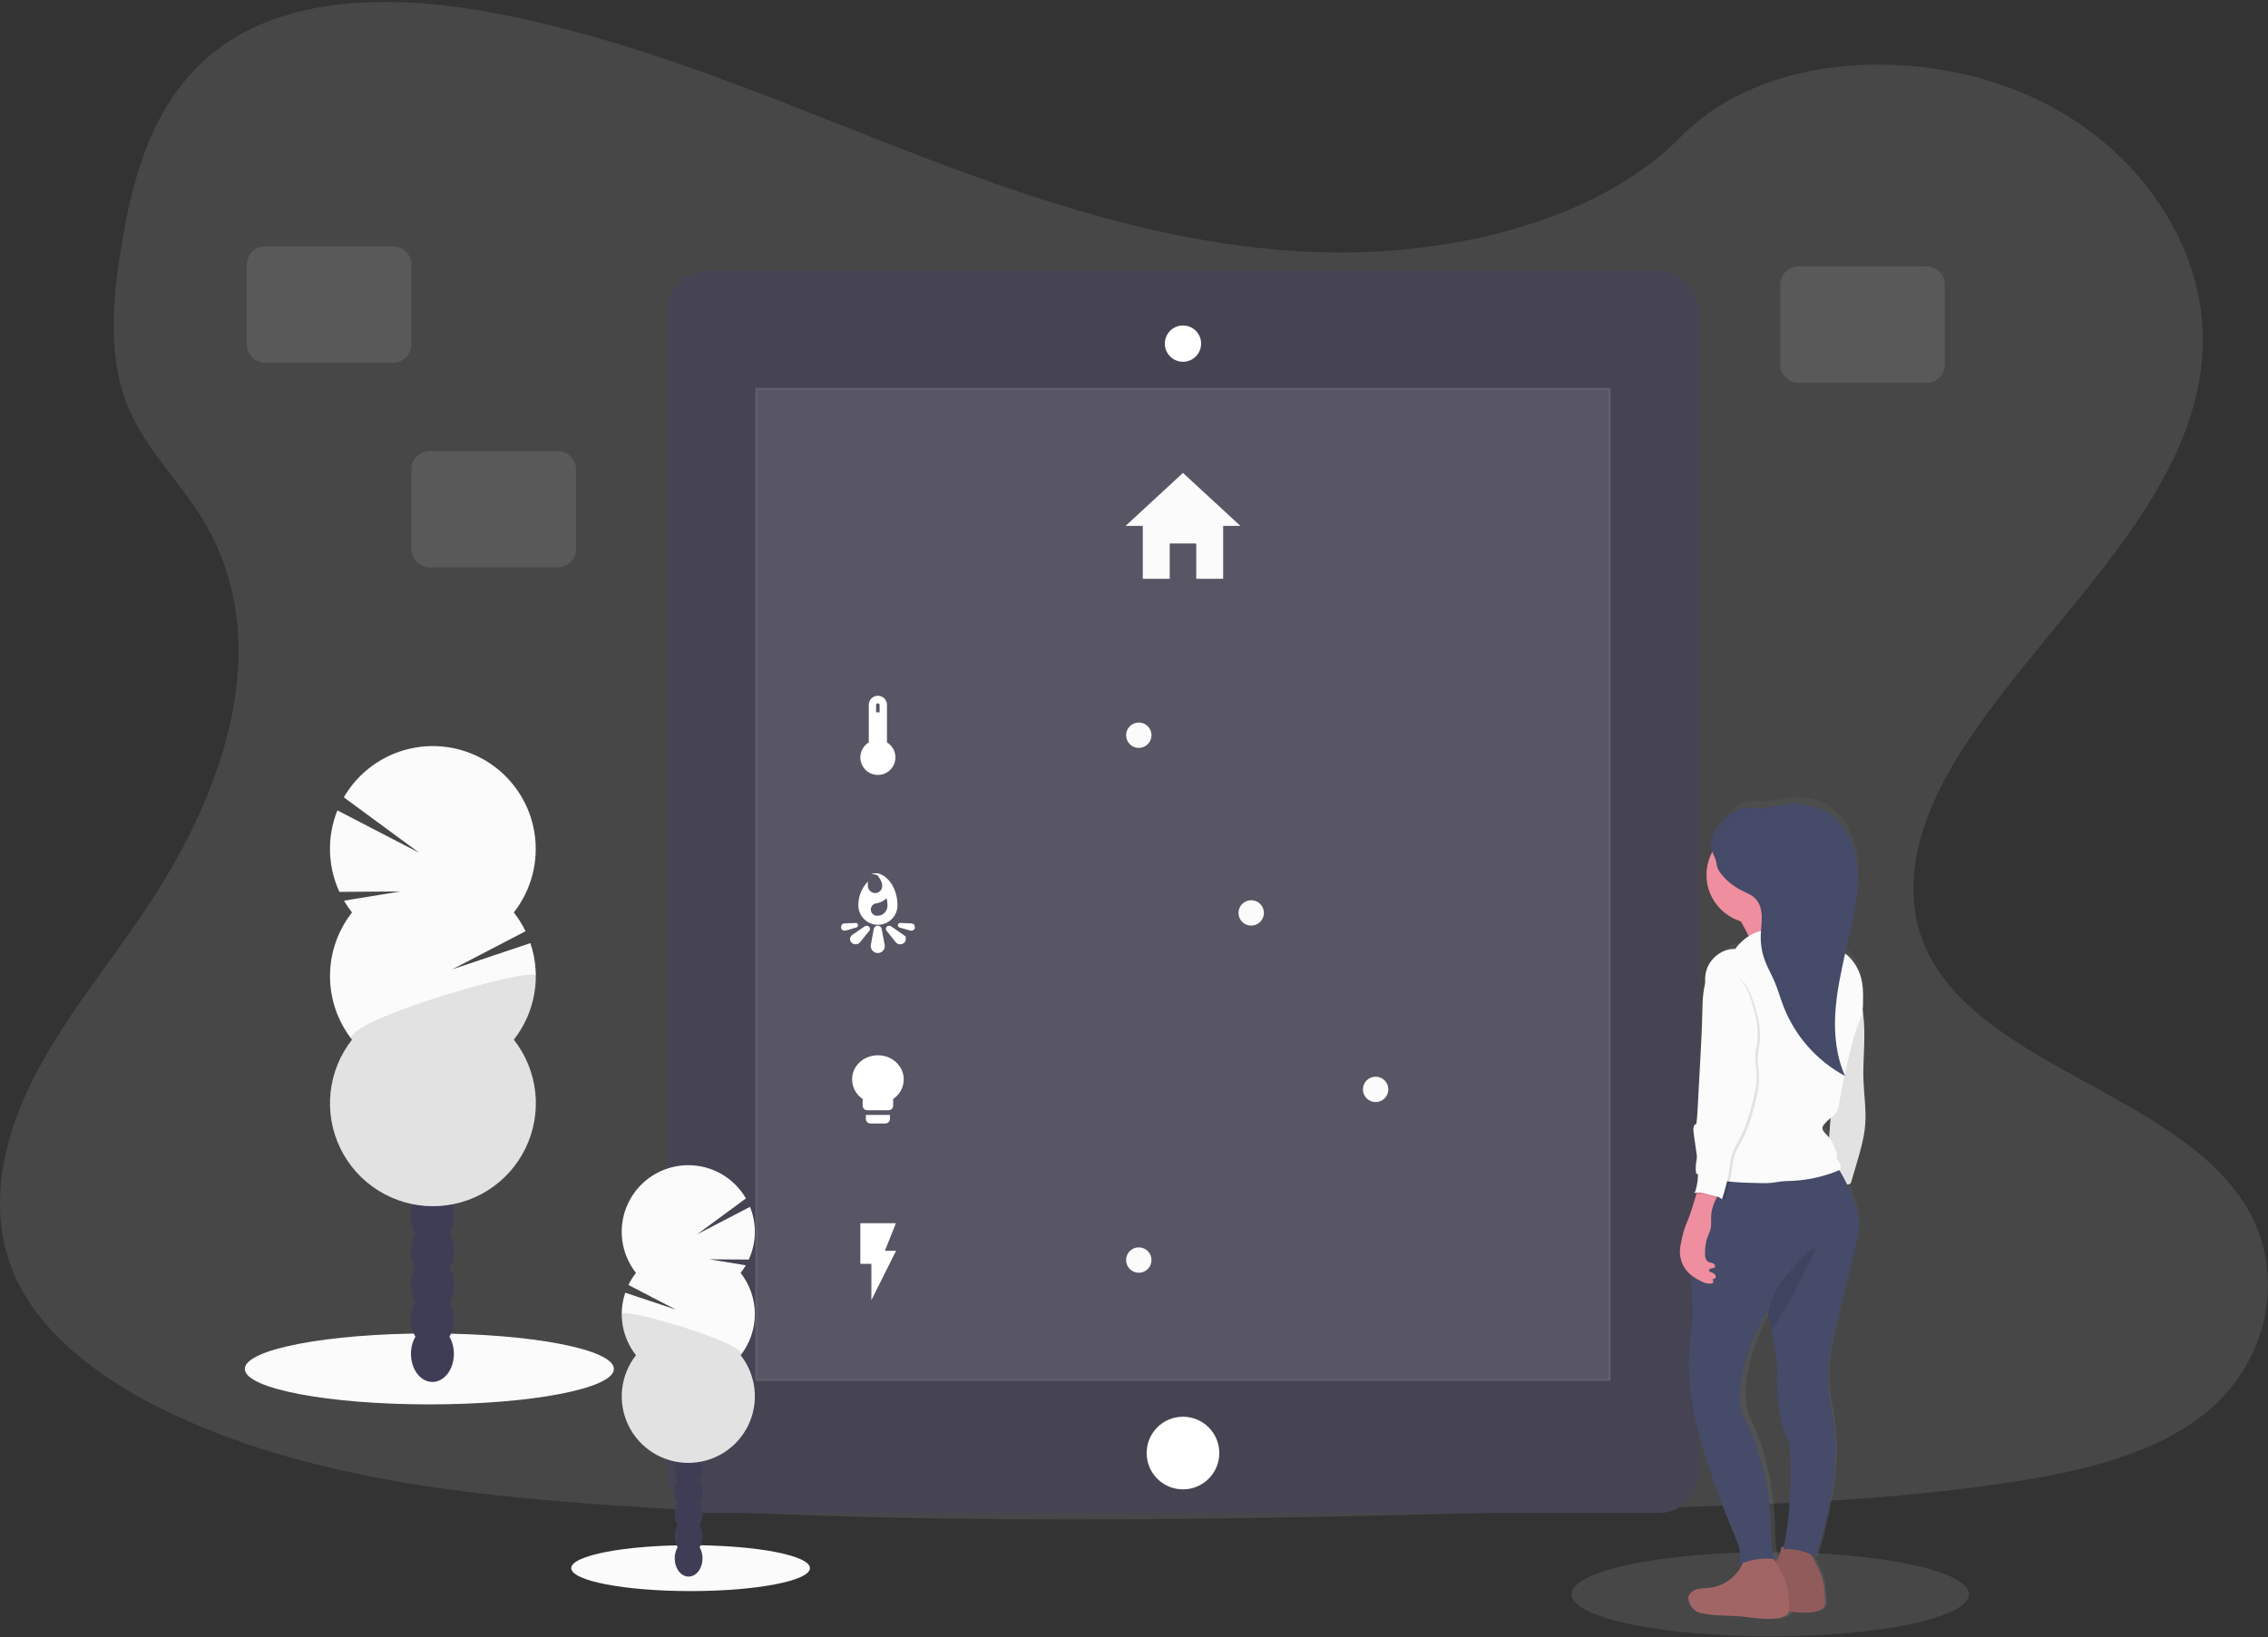 <svg width="1130" height="816" viewBox="0 0 1130 816" fill="none" xmlns="http://www.w3.org/2000/svg">
<rect x="0" y="0" width="1130" height="816" fill="#333333" stroke="none"/>
<g id="Group 1">
<g id="animate">
<path id="Vector" opacity="0.3" d="M733.28 365.08H493.28V367.75H733.28V365.08Z" fill="#FBFBFB"/>
<path id="Vector_2" d="M567.39 365.08H493.28V367.75H567.39V365.08Z" fill="#FBFBFB"/>
<path id="Vector_3" opacity="0.3" d="M733.28 453.65H493.28V456.32H733.28V453.65Z" fill="#FBFBFB"/>
<path id="Vector_4" d="M624 453.65H493.28V456.32H624V453.65Z" fill="#FBFBFB"/>
<path id="Vector_5" opacity="0.3" d="M733.28 541.6H493.28V544.27H733.28V541.6Z" fill="#FBFBFB"/>
<path id="Vector_6" d="M686 541.6H493.28V544.27H686V541.6Z" fill="#FBFBFB"/>
<path id="Vector_7" opacity="0.3" d="M733.28 626.67H493.28V629.34H733.28V626.67Z" fill="#FBFBFB"/>
<path id="Vector_8" d="M567.39 626.67H493.28V629.34H567.39V626.67Z" fill="#FBFBFB"/>
</g>
<g id="all">
<path id="Vector_9" opacity="0.1" d="M656.54 125.69C584.1 123.18 515.1 99.79 449.22 74.2C383.34 48.61 318.07 20.28 247.37 6.71C201.89 -2.01 149.88 -3.29 113.24 21.14C77.97 44.6 66.58 85.14 60.46 122.69C55.85 150.97 53.14 180.69 65.76 207.2C74.53 225.57 90.1 241.02 100.87 258.62C138.32 319.88 111.87 395.41 71.25 455.21C52.25 483.27 30.12 510.03 15.43 539.9C0.74 569.77 -6.06 603.98 6.79 634.44C19.54 664.64 49.9 687.28 82.8 703.28C149.61 735.68 228.34 744.96 305.11 750.21C475.05 761.83 645.9 756.8 816.29 751.76C879.35 749.89 942.68 748 1004.72 738.25C1039.16 732.84 1074.72 724.25 1099.72 703.5C1131.47 677.16 1139.34 632.56 1118.06 599.5C1082.38 544.11 983.71 530.35 958.77 470.9C945.04 438.18 959.14 401.73 979.09 371.38C1021.89 306.27 1093.63 249.16 1097.41 174.74C1100.01 123.63 1065.52 72.44 1012.2 48.26C956.3 22.91 878.8 26.1 837.56 68.06C795.12 111.28 720.5 127.91 656.54 125.69Z" fill="#FBFBFB"/>
<path id="Vector_10" d="M826.6 135.07H352.2C341.265 135.07 332.4 143.935 332.4 154.87V734.24C332.4 745.175 341.265 754.04 352.2 754.04H826.6C837.535 754.04 846.4 745.175 846.4 734.24V154.87C846.4 143.935 837.535 135.07 826.6 135.07Z" fill="#464353"/>
<path id="Vector_11" opacity="0.1" d="M802.06 193.74H376.74V687.83H802.06V193.74Z" fill="white" stroke="white" stroke-miterlimit="10"/>
<path id="Vector_12" d="M589.4 742.28C599.396 742.28 607.5 734.176 607.5 724.18C607.5 714.184 599.396 706.08 589.4 706.08C579.404 706.08 571.3 714.184 571.3 724.18C571.3 734.176 579.404 742.28 589.4 742.28Z" fill="white"/>
<path id="Vector_13" d="M589.4 179.81C587.71 179.8 586.061 179.29 584.662 178.343C583.262 177.397 582.174 176.057 581.535 174.493C580.896 172.928 580.735 171.21 581.072 169.554C581.409 167.898 582.229 166.38 583.429 165.19C584.629 164 586.154 163.192 587.813 162.868C589.471 162.545 591.188 162.72 592.747 163.372C594.306 164.023 595.637 165.122 596.572 166.53C597.507 167.937 598.004 169.59 598 171.28C597.996 172.405 597.77 173.518 597.336 174.556C596.902 175.594 596.267 176.535 595.468 177.328C594.669 178.12 593.722 178.747 592.681 179.173C591.64 179.599 590.525 179.815 589.4 179.81V179.81Z" fill="white"/>
<path id="Vector_14" d="M589.4 163.21C590.996 163.2 592.56 163.665 593.891 164.546C595.223 165.427 596.262 166.683 596.878 168.156C597.493 169.629 597.657 171.252 597.348 172.818C597.039 174.384 596.271 175.823 595.142 176.952C594.013 178.081 592.574 178.849 591.008 179.158C589.442 179.467 587.819 179.303 586.346 178.688C584.873 178.072 583.617 177.033 582.736 175.701C581.855 174.37 581.39 172.806 581.4 171.21C581.416 169.093 582.264 167.067 583.76 165.57C585.257 164.074 587.283 163.226 589.4 163.21ZM589.4 162.21C587.608 162.21 585.856 162.742 584.367 163.739C582.878 164.735 581.718 166.152 581.034 167.808C580.351 169.465 580.174 171.287 580.528 173.044C580.881 174.801 581.748 176.413 583.019 177.677C584.289 178.941 585.906 179.799 587.665 180.142C589.424 180.486 591.245 180.299 592.898 179.607C594.551 178.914 595.961 177.746 596.949 176.251C597.938 174.757 598.46 173.002 598.45 171.21C598.437 168.818 597.477 166.529 595.782 164.843C594.086 163.157 591.792 162.21 589.4 162.21V162.21Z" fill="white"/>
<path id="Vector_15" d="M582.8 288.48V270.88H596V288.48H609.42V262.09H618L589.4 235.69L560.81 262.09H569.38V288.48H582.8Z" fill="#FBFBFB"/>
<path id="Vector_16" d="M441.43 370.28V351.28C441.43 350.21 441.005 349.184 440.248 348.427C439.491 347.67 438.465 347.245 437.395 347.245C436.325 347.245 435.299 347.67 434.542 348.427C433.785 349.184 433.36 350.21 433.36 351.28V370.28C431.768 371.173 430.517 372.568 429.803 374.247C429.089 375.927 428.952 377.795 429.413 379.561C429.874 381.327 430.908 382.89 432.352 384.005C433.797 385.121 435.57 385.726 437.395 385.726C439.22 385.726 440.993 385.121 442.438 384.005C443.882 382.89 444.916 381.327 445.377 379.561C445.838 377.795 445.701 375.927 444.987 374.247C444.273 372.568 443.022 371.173 441.43 370.28V370.28ZM436 351.28C436.029 350.936 436.187 350.615 436.442 350.381C436.696 350.147 437.029 350.017 437.375 350.017C437.721 350.017 438.054 350.147 438.308 350.381C438.563 350.615 438.721 350.936 438.75 351.28V355.54H436V351.28Z" fill="white" stroke="white" stroke-miterlimit="10"/>
<path id="Vector_17" d="M567.39 372.75C570.886 372.75 573.72 369.916 573.72 366.42C573.72 362.924 570.886 360.09 567.39 360.09C563.894 360.09 561.06 362.924 561.06 366.42C561.06 369.916 563.894 372.75 567.39 372.75Z" fill="#FBFBFB"/>
<path id="Vector_18" d="M438.79 463.12C438.745 462.763 438.569 462.436 438.295 462.203C438.021 461.969 437.669 461.847 437.31 461.86C436.982 461.851 436.661 461.953 436.398 462.149C436.135 462.344 435.945 462.623 435.86 462.94L434.4 470.88C434.36 471.081 434.34 471.285 434.34 471.49C434.34 472.286 434.656 473.049 435.219 473.611C435.781 474.174 436.544 474.49 437.34 474.49C438.136 474.49 438.899 474.174 439.461 473.611C440.024 473.049 440.34 472.286 440.34 471.49C440.337 471.244 440.303 470.998 440.24 470.76L438.79 463.12ZM450.15 466.53C449.996 466.404 449.832 466.291 449.66 466.19L443.74 462.11C443.516 461.943 443.24 461.859 442.961 461.874C442.681 461.889 442.416 462 442.21 462.19C442.026 462.352 441.908 462.576 441.879 462.82C441.849 463.063 441.91 463.309 442.05 463.51L446.61 469.16C446.698 469.292 446.799 469.416 446.91 469.53C447.359 469.918 447.932 470.131 448.525 470.131C449.118 470.131 449.691 469.918 450.14 469.53C450.353 469.342 450.523 469.111 450.64 468.853C450.757 468.594 450.817 468.314 450.817 468.03C450.817 467.746 450.757 467.466 450.64 467.207C450.523 466.949 450.353 466.718 450.14 466.53H450.15ZM454.15 460.7L448.6 460.5C448.433 460.474 448.263 460.513 448.125 460.61C447.987 460.707 447.892 460.854 447.86 461.02C447.839 461.177 447.871 461.337 447.951 461.475C448.03 461.612 448.153 461.72 448.3 461.78V461.78L453.67 463.3C454.45 463.47 455.32 463.11 455.32 462.3C455.32 461.3 455.03 460.79 454.15 460.69V460.7ZM426.57 461.78C426.717 461.72 426.84 461.612 426.919 461.475C426.999 461.337 427.031 461.177 427.01 461.02C426.976 460.853 426.879 460.706 426.739 460.609C426.6 460.513 426.428 460.473 426.26 460.5L420.72 460.7C419.83 460.8 419.57 461.29 419.57 462.3C419.57 463.1 420.42 463.47 421.19 463.3L426.56 461.77L426.57 461.78ZM431.1 462.1L425.18 466.17C425.01 466.268 424.849 466.382 424.7 466.51C424.487 466.698 424.317 466.929 424.2 467.187C424.083 467.446 424.023 467.726 424.023 468.01C424.023 468.294 424.083 468.574 424.2 468.833C424.317 469.092 424.487 469.322 424.7 469.51C425.14 469.911 425.714 470.134 426.31 470.134C426.906 470.134 427.48 469.911 427.92 469.51C428.039 469.405 428.144 469.284 428.23 469.15L432.79 463.52C432.93 463.319 432.991 463.073 432.961 462.83C432.932 462.586 432.814 462.362 432.63 462.2C432.423 461.999 432.151 461.878 431.863 461.86C431.576 461.842 431.291 461.927 431.06 462.1H431.1ZM437.44 435.74C437.44 435.74 440.04 438.74 440.04 441.27C440.084 441.817 440.015 442.368 439.837 442.887C439.659 443.407 439.375 443.884 439.005 444.289C438.634 444.695 438.184 445.019 437.683 445.243C437.181 445.467 436.639 445.585 436.09 445.59C435.529 445.589 434.973 445.475 434.456 445.256C433.939 445.037 433.471 444.717 433.08 444.315C432.689 443.912 432.382 443.435 432.177 442.913C431.973 442.39 431.875 441.831 431.89 441.27V440.68C429.463 443.628 428.14 447.331 428.15 451.15C428.15 453.606 429.126 455.961 430.862 457.698C432.599 459.434 434.954 460.41 437.41 460.41C439.866 460.41 442.221 459.434 443.958 457.698C445.694 455.961 446.67 453.606 446.67 451.15C446.67 444.91 443.59 437.6 437.4 435.74H437.44ZM437.11 456.94C436.133 456.951 435.192 456.573 434.492 455.891C433.793 455.209 433.393 454.277 433.38 453.3C433.378 452.402 433.709 451.536 434.31 450.869C434.91 450.202 435.737 449.782 436.63 449.69C438.713 449.35 440.61 448.288 441.99 446.69C442.444 448.208 442.673 449.785 442.67 451.37C442.67 452.845 442.084 454.259 441.042 455.302C439.999 456.344 438.585 456.93 437.11 456.93V456.94Z" fill="white" stroke="white" stroke-miterlimit="10"/>
<path id="Vector_19" d="M623.39 461.32C626.886 461.32 629.72 458.486 629.72 454.99C629.72 451.494 626.886 448.66 623.39 448.66C619.894 448.66 617.06 451.494 617.06 454.99C617.06 458.486 619.894 461.32 623.39 461.32Z" fill="#FBFBFB"/>
<path id="Vector_20" d="M431.9 557.71C431.903 558.165 432.085 558.601 432.407 558.923C432.729 559.245 433.165 559.427 433.62 559.43H441.18C441.635 559.427 442.071 559.245 442.393 558.923C442.715 558.601 442.897 558.165 442.9 557.71V556.17H431.9V557.71ZM437.4 526.43C430.55 526.43 425.03 531.58 425.03 537.95C425.044 539.849 425.535 541.714 426.458 543.374C427.38 545.034 428.705 546.435 430.31 547.45V551.18C430.318 551.405 430.37 551.626 430.463 551.83C430.556 552.035 430.689 552.219 430.853 552.372C431.017 552.525 431.21 552.645 431.421 552.723C431.631 552.802 431.855 552.838 432.08 552.83H442.72C442.945 552.838 443.169 552.802 443.379 552.723C443.59 552.645 443.783 552.525 443.947 552.372C444.111 552.219 444.244 552.035 444.337 551.83C444.43 551.626 444.482 551.405 444.49 551.18V547.45C446.098 546.438 447.426 545.037 448.35 543.377C449.275 541.717 449.767 539.85 449.78 537.95C449.78 531.58 444.25 526.43 437.4 526.43Z" fill="white" stroke="white" stroke-miterlimit="10"/>
<path id="Vector_21" d="M685.39 549.26C688.886 549.26 691.72 546.426 691.72 542.93C691.72 539.434 688.886 536.6 685.39 536.6C681.894 536.6 679.06 539.434 679.06 542.93C679.06 546.426 681.894 549.26 685.39 549.26Z" fill="#FBFBFB"/>
<path id="Vector_22" d="M429.15 610.13V629.37H434.65V645.87L445.65 623.87H440.15L445.65 610.13H429.15Z" fill="white" stroke="white" stroke-miterlimit="10"/>
<path id="Vector_23" d="M567.39 634.33C570.886 634.33 573.72 631.496 573.72 628C573.72 624.504 570.886 621.67 567.39 621.67C563.894 621.67 561.06 624.504 561.06 628C561.06 631.496 563.894 634.33 567.39 634.33Z" fill="#FBFBFB"/>
<path id="Vector_24" d="M344.08 792.98C376.924 792.98 403.55 787.858 403.55 781.54C403.55 775.222 376.924 770.1 344.08 770.1C311.236 770.1 284.61 775.222 284.61 781.54C284.61 787.858 311.236 792.98 344.08 792.98Z" fill="#FBFBFB"/>
<path id="Vector_25" d="M343.09 785.74C346.912 785.74 350.01 781.684 350.01 776.68C350.01 771.676 346.912 767.62 343.09 767.62C339.268 767.62 336.17 771.676 336.17 776.68C336.17 781.684 339.268 785.74 343.09 785.74Z" fill="#3F3D56"/>
<path id="Vector_26" d="M343.09 774.66C346.912 774.66 350.01 770.604 350.01 765.6C350.01 760.596 346.912 756.54 343.09 756.54C339.268 756.54 336.17 760.596 336.17 765.6C336.17 770.604 339.268 774.66 343.09 774.66Z" fill="#3F3D56"/>
<path id="Vector_27" d="M343.09 763.59C346.912 763.59 350.01 759.534 350.01 754.53C350.01 749.526 346.912 745.47 343.09 745.47C339.268 745.47 336.17 749.526 336.17 754.53C336.17 759.534 339.268 763.59 343.09 763.59Z" fill="#3F3D56"/>
<path id="Vector_28" d="M343.09 752.51C346.912 752.51 350.01 748.454 350.01 743.45C350.01 738.446 346.912 734.39 343.09 734.39C339.268 734.39 336.17 738.446 336.17 743.45C336.17 748.454 339.268 752.51 343.09 752.51Z" fill="#3F3D56"/>
<path id="Vector_29" d="M343.09 741.43C346.912 741.43 350.01 737.374 350.01 732.37C350.01 727.366 346.912 723.31 343.09 723.31C339.268 723.31 336.17 727.366 336.17 732.37C336.17 737.374 339.268 741.43 343.09 741.43Z" fill="#3F3D56"/>
<path id="Vector_30" d="M343.09 730.35C346.912 730.35 350.01 726.294 350.01 721.29C350.01 716.286 346.912 712.23 343.09 712.23C339.268 712.23 336.17 716.286 336.17 721.29C336.17 726.294 339.268 730.35 343.09 730.35Z" fill="#3F3D56"/>
<path id="Vector_31" d="M343.09 719.27C346.912 719.27 350.01 715.214 350.01 710.21C350.01 705.206 346.912 701.15 343.09 701.15C339.268 701.15 336.17 705.206 336.17 710.21C336.17 715.214 339.268 719.27 343.09 719.27Z" fill="#3F3D56"/>
<path id="Vector_32" d="M369 634.41C369.944 633.202 370.806 631.933 371.58 630.61L353.38 627.61L373.06 627.76C374.945 623.652 375.972 619.203 376.081 614.685C376.189 610.167 375.376 605.674 373.69 601.48L347.31 615.18L371.65 597.28C369.37 593.337 366.302 589.907 362.637 587.201C358.973 584.496 354.791 582.575 350.351 581.557C345.912 580.539 341.31 580.446 336.834 581.284C332.357 582.122 328.1 583.873 324.33 586.428C320.559 588.983 317.355 592.287 314.918 596.134C312.48 599.982 310.861 604.29 310.161 608.791C309.461 613.291 309.695 617.888 310.85 622.294C312.004 626.7 314.053 630.821 316.87 634.4C315.403 636.262 314.136 638.273 313.09 640.4L336.71 652.67L311.53 644.28C309.762 649.505 309.325 655.089 310.257 660.526C311.189 665.963 313.462 671.082 316.87 675.42C313.025 680.312 310.634 686.187 309.969 692.373C309.305 698.56 310.395 704.808 313.115 710.405C315.834 716.001 320.073 720.72 325.347 724.021C330.621 727.322 336.718 729.072 342.94 729.072C349.162 729.072 355.259 727.322 360.533 724.021C365.807 720.72 370.046 716.001 372.765 710.405C375.485 704.808 376.575 698.56 375.911 692.373C375.246 686.187 372.855 680.312 369.01 675.42C373.603 669.574 376.1 662.355 376.1 654.92C376.1 647.485 373.603 640.266 369.01 634.42L369 634.41Z" fill="#FBFBFB"/>
<path id="Vector_33" opacity="0.1" d="M309.78 654.91C309.766 662.347 312.264 669.571 316.87 675.41C313.025 680.302 310.634 686.177 309.969 692.363C309.305 698.55 310.395 704.798 313.115 710.395C315.834 715.991 320.073 720.71 325.347 724.011C330.621 727.312 336.718 729.062 342.94 729.062C349.162 729.062 355.259 727.312 360.533 724.011C365.807 720.71 370.046 715.991 372.765 710.395C375.485 704.798 376.575 698.55 375.911 692.363C375.246 686.177 372.855 680.302 369.01 675.41C373.45 669.77 309.78 651.19 309.78 654.91Z" fill="black"/>
<path id="Vector_34" d="M213.92 699.93C264.697 699.93 305.86 692.014 305.86 682.25C305.86 672.486 264.697 664.57 213.92 664.57C163.143 664.57 121.98 672.486 121.98 682.25C121.98 692.014 163.143 699.93 213.92 699.93Z" fill="#FBFBFB"/>
<path id="Vector_35" d="M215.45 688.75C221.359 688.75 226.15 682.478 226.15 674.74C226.15 667.003 221.359 660.73 215.45 660.73C209.541 660.73 204.75 667.003 204.75 674.74C204.75 682.478 209.541 688.75 215.45 688.75Z" fill="#3F3D56"/>
<path id="Vector_36" d="M215.45 671.62C221.359 671.62 226.15 665.348 226.15 657.61C226.15 649.873 221.359 643.6 215.45 643.6C209.541 643.6 204.75 649.873 204.75 657.61C204.75 665.348 209.541 671.62 215.45 671.62Z" fill="#3F3D56"/>
<path id="Vector_37" d="M215.45 654.49C221.359 654.49 226.15 648.218 226.15 640.48C226.15 632.743 221.359 626.47 215.45 626.47C209.541 626.47 204.75 632.743 204.75 640.48C204.75 648.218 209.541 654.49 215.45 654.49Z" fill="#3F3D56"/>
<path id="Vector_38" d="M215.45 637.36C221.359 637.36 226.15 631.087 226.15 623.35C226.15 615.612 221.359 609.34 215.45 609.34C209.541 609.34 204.75 615.612 204.75 623.35C204.75 631.087 209.541 637.36 215.45 637.36Z" fill="#3F3D56"/>
<path id="Vector_39" d="M215.45 620.24C221.359 620.24 226.15 613.968 226.15 606.23C226.15 598.493 221.359 592.22 215.45 592.22C209.541 592.22 204.75 598.493 204.75 606.23C204.75 613.968 209.541 620.24 215.45 620.24Z" fill="#3F3D56"/>
<path id="Vector_40" d="M215.45 603.11C221.359 603.11 226.15 596.837 226.15 589.1C226.15 581.362 221.359 575.09 215.45 575.09C209.541 575.09 204.75 581.362 204.75 589.1C204.75 596.837 209.541 603.11 215.45 603.11Z" fill="#3F3D56"/>
<path id="Vector_41" d="M215.45 585.98C221.359 585.98 226.15 579.707 226.15 571.97C226.15 564.232 221.359 557.96 215.45 557.96C209.541 557.96 204.75 564.232 204.75 571.97C204.75 579.707 209.541 585.98 215.45 585.98Z" fill="#3F3D56"/>
<path id="Vector_42" d="M175.38 454.76C173.915 452.896 172.579 450.935 171.38 448.89L199.52 444.28L169.1 444.51C166.181 438.161 164.586 431.284 164.415 424.298C164.243 417.312 165.497 410.365 168.1 403.88L208.92 425.05L171.3 397.37C174.831 391.286 179.577 385.994 185.241 381.822C190.905 377.651 197.367 374.689 204.225 373.122C211.083 371.555 218.19 371.415 225.104 372.712C232.018 374.009 238.591 376.715 244.415 380.66C250.238 384.606 255.188 389.708 258.955 395.649C262.723 401.59 265.228 408.242 266.315 415.192C267.401 422.142 267.046 429.241 265.272 436.049C263.497 442.856 260.341 449.225 256 454.76C258.279 457.656 260.238 460.791 261.84 464.11L225.33 483.11L264.26 470.04C266.991 478.117 267.666 486.747 266.224 495.151C264.782 503.554 261.268 511.466 256 518.17C261.95 525.734 265.651 534.819 266.681 544.388C267.71 553.956 266.027 563.621 261.822 572.278C257.618 580.934 251.062 588.233 242.905 593.34C234.748 598.446 225.319 601.154 215.695 601.154C206.071 601.154 196.642 598.446 188.485 593.34C180.328 588.233 173.772 580.934 169.568 572.278C165.363 563.621 163.68 553.956 164.709 544.388C165.739 534.819 169.44 525.734 175.39 518.17C168.283 509.13 164.42 497.964 164.42 486.465C164.42 474.966 168.283 463.8 175.39 454.76H175.38Z" fill="#FBFBFB"/>
<path id="Vector_43" opacity="0.1" d="M267 486.46C267.008 497.967 263.132 509.14 256 518.17C261.95 525.734 265.651 534.82 266.681 544.388C267.71 553.956 266.027 563.621 261.822 572.278C257.618 580.934 251.062 588.233 242.905 593.34C234.748 598.446 225.319 601.154 215.695 601.154C206.071 601.154 196.642 598.446 188.485 593.34C180.328 588.233 173.772 580.934 169.568 572.278C165.363 563.621 163.68 553.956 164.709 544.388C165.739 534.82 169.44 525.734 175.39 518.17C168.51 509.44 267 480.71 267 486.46Z" fill="black"/>
<path id="Vector_44" opacity="0.1" d="M882 815.56C936.676 815.56 981 806.158 981 794.56C981 782.962 936.676 773.56 882 773.56C827.324 773.56 783 782.962 783 794.56C783 806.158 827.324 815.56 882 815.56Z" fill="#FBFBFB"/>
<path id="Vector_45" d="M845.25 796.98C845.31 797.491 845.438 797.992 845.63 798.47C846.178 800.314 847.334 801.918 848.91 803.02C849.719 803.487 850.596 803.825 851.51 804.02C857.64 805.49 864.01 805.02 870.27 805.65C876.53 806.28 883.16 807.91 889.34 806.15C890.82 805.73 892.34 804.96 892.94 803.45C892.979 803.356 893.009 803.259 893.03 803.16C897.52 803.74 902.03 804.16 906.33 802.95C907.8 802.53 909.33 801.76 909.93 800.25C910.16 799.469 910.232 798.649 910.14 797.84C909.96 793.63 909.76 789.36 908.48 785.37C908.002 783.931 907.431 782.525 906.77 781.16C905.79 779.06 904.723 777.01 903.57 775.01L903.22 774.36C904.06 774.73 904.88 775.13 905.69 775.56C909.404 764.012 912.111 752.165 913.78 740.15C915.849 725.896 915.43 711.391 912.54 697.28C911.647 692.572 911.311 687.776 911.54 682.99C911.95 673.46 914.16 664.14 916.36 654.88C917.48 650.213 918.597 645.517 919.71 640.79C921.297 634.123 922.89 627.43 924.49 620.71C925.55 616.26 926.61 611.71 926.28 607.13C926.05 604.624 925.553 602.151 924.8 599.75C923.671 595.875 922.267 592.086 920.6 588.41C921.09 588.502 921.596 588.398 922.01 588.12C922.339 587.775 922.558 587.34 922.64 586.87L925.16 577.79C926.93 571.43 928.7 565.02 929.16 558.42C929.71 550.95 928.58 543.42 928.34 535.98C928.03 526.26 929.21 516.51 928.58 506.81C928.44 504.71 928.22 502.62 927.97 500.54C928.08 499.44 928.11 498.34 928.14 497.24C928.3 491.82 928.24 486.41 926.25 481.41C924.884 477.843 922.613 474.693 919.66 472.27C919.75 471.82 919.85 471.38 919.94 470.93L922.04 460.93C924.36 449.84 926.7 438.48 925.37 427.21C924.18 417.21 919.49 407.05 911.55 401.71L911.48 401.66L910.63 401.12L910.48 401.03C910.22 400.87 909.95 400.72 909.68 400.58L909.48 400.47C909.16 400.29 908.82 400.12 908.48 399.97C905.931 398.823 903.241 398.019 900.48 397.58L899.38 397.41C898.284 397.237 897.179 397.123 896.07 397.07H894.96C893.853 397.057 892.747 397.123 891.65 397.27C891.24 397.27 890.84 397.39 890.43 397.47L889.23 397.72C886.857 398.399 884.437 398.904 881.99 399.23C881.53 399.23 881.06 399.29 880.6 399.3C879.21 399.3 877.82 399.21 876.42 399.13C875.73 399.13 875.03 399.07 874.34 399.07C873.189 399.053 872.039 399.157 870.91 399.38C868.957 399.827 867.118 400.675 865.51 401.87C864.324 402.734 863.226 403.712 862.23 404.79C861.421 405.662 860.66 406.576 859.95 407.53C859.62 407.97 859.3 408.42 858.95 408.89L858.49 409.6C858.2 410.09 857.92 410.6 857.66 411.08C857.276 411.83 856.941 412.605 856.66 413.4C855.865 415.47 855.708 417.73 856.21 419.89C856.331 420.348 856.478 420.799 856.65 421.24C854.829 424.831 853.886 428.803 853.9 432.83C853.9 443.83 860.76 453.11 870.19 456.17C871.34 458.29 872.74 460.99 873.91 463.61C871.429 465.385 869.268 467.569 867.52 470.07C861.66 469.74 855.88 474.41 854.02 480.3C853.34 482.567 853.099 484.943 853.31 487.3C852.09 492.22 852.03 497.54 851.92 502.68C851.75 510.78 851.33 518.86 850.92 526.95C850.51 535.04 850.09 543.06 849.67 551.12C849.55 553.43 849.43 555.75 849.13 558.04C847.66 558.43 847.59 560.44 847.76 562.04C848.22 566.31 848.97 570.63 849.45 574.92C848.796 577.566 848.657 580.312 849.04 583.01L849.89 583.39C849.84 586.153 849.437 588.899 848.69 591.56C848.59 592.044 848.37 592.494 848.05 592.87C848.473 592.69 848.922 592.579 849.38 592.54C848.11 596.72 847.1 601 845.61 605.11C844.84 607.23 843.94 609.31 843.28 611.48C842.702 613.54 842.234 615.63 841.88 617.74C841.629 618.955 841.452 620.184 841.35 621.42C841.201 623.793 841.598 626.168 842.512 628.363C843.426 630.558 844.831 632.514 846.62 634.08C846.62 634.9 846.56 635.71 846.56 636.53C846.56 642.38 847.42 648.21 847.21 654.05C846.93 661.92 845.52 669.37 845.48 677.25C845.35 699.05 851.33 720.36 858.35 740.85C861.13 748.97 864.08 757.013 867.2 764.98C869.04 769.7 871.12 774.98 869.14 779.61C869.81 779.34 870.47 779.09 871.14 778.85C870.098 781.467 868.541 783.847 866.56 785.85C863.456 788.905 859.41 790.818 855.08 791.28C852.99 791.51 850.84 791.39 848.85 792.12C846.86 792.85 845.05 794.77 845.25 796.98ZM870.81 683.86C872.982 672.59 877.14 661.795 883.09 651.98L883.15 652.63C883.47 655.85 884.06 659.07 884.7 662.28C886.04 669.04 887.61 675.79 887.37 682.58C887.119 689.777 887.541 696.982 888.63 704.1C888.959 706.885 889.631 709.619 890.63 712.24C891.29 713.8 892.15 715.24 892.63 716.88C893.148 718.753 893.417 720.687 893.43 722.63C894.317 738.653 893.337 754.724 890.51 770.52C889.82 770.52 889.38 770.63 889.37 770.72C888.951 773.423 888.025 776.022 886.64 778.38L886.52 778.16C886.28 777.74 886.03 777.26 885.77 776.78L886.6 776.91C884.31 771.97 884.52 766.21 884.42 760.71C884.221 753.247 883.463 745.809 882.15 738.46C880.186 727.336 876.773 716.518 872 706.28C871.018 704.125 870.345 701.843 870 699.5C869.366 694.279 869.64 688.988 870.81 683.86ZM912.06 564.86C911.684 564.351 911.28 563.864 910.85 563.4C909.85 562.33 908.65 561.09 908.95 559.63C909.102 559.057 909.39 558.528 909.79 558.09C910.593 557.084 911.483 556.15 912.45 555.3L912.77 555.02C912.53 558.28 912.293 561.55 912.06 564.83V564.86Z" fill="url(#paint0_linear)"/>
<path id="Vector_46" d="M926.64 492.28L927.74 500.77C928.11 503.65 928.48 506.52 928.68 509.41C929.35 519.03 928.11 528.69 928.43 538.33C928.69 545.75 929.87 553.16 929.3 560.57C928.79 567.11 926.93 573.47 925.07 579.77L922.43 588.77C922.34 589.24 922.11 589.672 921.77 590.01C921.261 590.311 920.657 590.408 920.08 590.28L908.36 589.28C909.11 585.84 909.94 582.28 910.36 578.75C910.68 575.99 910.87 573.21 911.07 570.43C911.69 561.77 912.4 553.11 913.07 544.43L914.32 529.23C914.85 522.63 915.4 516 917.06 509.59C918.716 503.094 922.015 497.133 926.64 492.28V492.28Z" fill="#FBFBFB"/>
<path id="Vector_47" opacity="0.1" d="M926.64 492.28L927.74 500.77C928.11 503.65 928.48 506.52 928.68 509.41C929.35 519.03 928.11 528.69 928.43 538.33C928.69 545.75 929.87 553.16 929.3 560.57C928.79 567.11 926.93 573.47 925.07 579.77L922.43 588.77C922.34 589.24 922.11 589.672 921.77 590.01C921.261 590.311 920.657 590.408 920.08 590.28L908.36 589.28C909.11 585.84 909.94 582.28 910.36 578.75C910.68 575.99 910.87 573.21 911.07 570.43C911.69 561.77 912.4 553.11 913.07 544.43L914.32 529.23C914.85 522.63 915.4 516 917.06 509.59C918.716 503.094 922.015 497.133 926.64 492.28V492.28Z" fill="black"/>
<path id="Vector_48" d="M905.76 781.33C906.448 782.684 907.049 784.08 907.56 785.51C908.9 789.46 909.1 793.7 909.3 797.87C909.388 798.673 909.314 799.486 909.08 800.26C908.5 801.76 906.84 802.52 905.29 802.93C898.8 804.68 891.96 803.04 885.29 802.44C878.62 801.84 872.03 802.28 865.59 800.83C864.639 800.646 863.72 800.326 862.86 799.88C861.229 798.818 860.012 797.23 859.41 795.38C859.216 794.906 859.085 794.408 859.02 793.9C858.81 791.7 860.72 789.8 862.8 789.08C864.88 788.36 867.15 788.47 869.34 788.25C873.851 787.788 878.083 785.852 881.381 782.74C884.678 779.629 886.857 775.516 887.58 771.04C887.66 770.56 898.42 770.85 899.58 771.47C900.9 772.2 901.7 774.01 902.45 775.24C903.63 777.22 904.733 779.25 905.76 781.33Z" fill="#A26565"/>
<path id="Vector_49" opacity="0.1" d="M905.76 781.33C906.448 782.684 907.049 784.08 907.56 785.51C908.9 789.46 909.1 793.7 909.3 797.87C909.388 798.673 909.314 799.486 909.08 800.26C908.5 801.76 906.84 802.52 905.29 802.93C898.8 804.68 891.96 803.04 885.29 802.44C878.62 801.84 872.03 802.28 865.59 800.83C864.639 800.646 863.72 800.326 862.86 799.88C861.229 798.818 860.012 797.23 859.41 795.38C859.216 794.906 859.085 794.408 859.02 793.9C858.81 791.7 860.72 789.8 862.8 789.08C864.88 788.36 867.15 788.47 869.34 788.25C873.851 787.788 878.083 785.852 881.381 782.74C884.678 779.629 886.857 775.516 887.58 771.04C887.66 770.56 898.42 770.85 899.58 771.47C900.9 772.2 901.7 774.01 902.45 775.24C903.63 777.22 904.733 779.25 905.76 781.33Z" fill="black"/>
<path id="Vector_50" d="M887.91 784.51C888.602 785.858 889.204 787.251 889.71 788.68C891.06 792.68 891.26 796.87 891.45 801.04C891.543 801.843 891.468 802.657 891.23 803.43C890.66 804.93 889 805.69 887.45 806.11C880.96 807.85 874.11 806.21 867.45 805.61C860.79 805.01 854.18 805.45 847.75 804C846.795 803.807 845.874 803.47 845.02 803C843.387 801.941 842.169 800.352 841.57 798.5C841.376 798.026 841.245 797.528 841.18 797.02C840.97 794.83 842.88 792.92 844.96 792.2C847.04 791.48 849.31 791.6 851.5 791.37C856.008 790.907 860.239 788.972 863.536 785.862C866.833 782.753 869.014 778.644 869.74 774.17C869.82 773.69 880.58 773.97 881.74 774.59C883.07 775.32 883.87 777.13 884.62 778.36C885.76 780.39 886.88 782.43 887.91 784.51Z" fill="#A26565"/>
<path id="Vector_51" d="M841.38 678.28C841.24 699.89 847.52 721.01 854.89 741.28C857.81 749.32 860.907 757.29 864.18 765.19C866.12 769.87 868.31 775.07 866.23 779.69C872.23 777.41 878.33 776.07 884.64 777.12C882.24 772.22 882.47 766.52 882.36 761.12C882.156 753.719 881.367 746.346 880 739.07C877.882 727.996 874.251 717.265 869.21 707.18C868.191 705.053 867.487 702.79 867.12 700.46C866.3 695.32 866.94 690.04 868.01 684.95C870.312 673.707 874.686 662.992 880.91 653.35L880.97 653.99C881.344 657.206 881.884 660.4 882.59 663.56C884 670.25 885.65 676.95 885.4 683.68C885.139 690.816 885.581 697.961 886.72 705.01C887.087 707.778 887.809 710.487 888.87 713.07C889.56 714.62 890.46 716.07 891 717.68C891.541 719.532 891.823 721.45 891.84 723.38C892.64 739.65 891.84 756.17 888.52 772.12C894.09 771.68 899.66 773.29 904.64 775.79C908.534 764.373 911.379 752.624 913.14 740.69C915.31 726.576 914.869 712.184 911.84 698.23C910.896 693.576 910.543 688.822 910.79 684.08C911.22 674.63 913.54 665.39 915.85 656.21L919.37 642.21C921.037 635.543 922.703 628.907 924.37 622.3C925.48 617.89 926.6 613.38 926.25 608.84C926.006 606.349 925.483 603.894 924.69 601.52C922.193 593.446 918.459 585.809 913.62 578.88C894.35 579.96 874.85 578.16 855.62 576.68C854.688 576.496 853.72 576.66 852.9 577.14C852.245 577.806 851.854 578.687 851.8 579.62L844.57 620.62C843.416 626.32 842.747 632.107 842.57 637.92C842.57 643.72 843.47 649.5 843.25 655.29C842.9 663.09 841.42 670.47 841.38 678.28Z" fill="#454B69"/>
<path id="Vector_52" opacity="0.1" d="M881 653.99C881.374 657.206 881.914 660.4 882.62 663.56C886.81 656.31 891.33 649.24 895.19 641.81C896.19 639.9 897.13 637.96 898.08 636.02L900.93 630.22C901.46 629.13 901.99 628.04 902.47 626.93C903.252 625.335 903.852 623.658 904.26 621.93C902.86 621.67 899.4 625.45 898.36 626.44C896.239 628.541 894.236 630.757 892.36 633.08C890.048 635.659 887.922 638.399 886 641.28C883.615 645.198 881.923 649.497 881 653.99V653.99Z" fill="black"/>
<path id="Vector_53" d="M864.9 455.08C864.9 455.08 875.6 472.13 873.62 475.7C871.64 479.27 907.32 472.53 907.32 472.53C907.32 472.53 887.89 455.48 889.88 448.34C891.87 441.2 864.9 455.08 864.9 455.08Z" fill="#EE8E9E"/>
<path id="Vector_54" d="M874.41 460.24C887.77 460.24 898.6 449.41 898.6 436.05C898.6 422.69 887.77 411.86 874.41 411.86C861.05 411.86 850.22 422.69 850.22 436.05C850.22 449.41 861.05 460.24 874.41 460.24Z" fill="#EE8E9E"/>
<path id="Vector_55" d="M864.54 472.96C867.126 469.355 870.641 466.518 874.71 464.75C877.053 463.911 879.475 463.314 881.94 462.97L891.59 461.27C893.95 460.85 896.48 460.46 898.68 461.43C899.792 462 900.805 462.747 901.68 463.64C905.03 466.75 908.28 470.16 912.49 471.96C913.64 472.45 914.84 472.81 915.99 473.3C920.7 475.3 924.22 479.56 926.21 484.3C928.31 489.24 928.37 494.61 928.21 499.98C928.213 501.834 928.028 503.683 927.66 505.5C927.179 507.23 926.567 508.922 925.83 510.56C924.508 514.063 923.399 517.643 922.51 521.28C920.01 530.847 917.93 540.513 916.27 550.28C916.129 551.679 915.718 553.037 915.06 554.28C914.128 555.524 913 556.608 911.72 557.49C910.705 558.323 909.771 559.251 908.93 560.26C908.513 560.686 908.207 561.208 908.04 561.78C907.73 563.22 909.04 564.46 910.04 565.51C912.192 567.706 913.748 570.415 914.56 573.38C915.062 573.989 915.318 574.762 915.28 575.55C915.072 576.098 914.993 576.687 915.05 577.27C915.247 577.801 915.557 578.282 915.96 578.68C916.421 579.281 916.749 579.974 916.922 580.712C917.094 581.45 917.107 582.216 916.96 582.96C909.464 586.217 901.442 588.094 893.28 588.5C891.28 588.6 889.28 588.6 887.28 588.84C885.86 589.02 884.46 589.31 883.04 589.48C880.979 589.673 878.908 589.727 876.84 589.64C866.07 589.42 854.99 589.15 845.1 584.88C844.17 579.81 846.18 574.64 847.44 569.64C849.44 561.64 849.94 553.45 851.44 545.38C852.44 539.87 853.94 534.44 854.79 528.89C855.64 523.34 855.84 517.59 854.31 512.19C852.96 507.41 852.55 502.53 851.15 497.76C849.75 492.99 848.77 487.82 850.35 483.1C852.31 477.28 858.38 472.63 864.54 472.96Z" fill="#FBFBFB"/>
<path id="Vector_56" d="M852.66 423.22C851.48 418.93 853.8 414.46 856.56 410.97C859.56 407.22 863.38 403.84 868.07 402.9C871.88 402.13 875.83 403.06 879.71 402.75C883.14 402.48 886.44 401.24 889.85 400.75C892.944 400.417 896.07 400.534 899.13 401.1C902.034 401.532 904.873 402.325 907.58 403.46C917.88 408.03 923.91 419.29 925.31 430.46C926.71 441.63 924.31 452.89 921.82 463.88L919.61 473.82C917.31 484.17 915.01 494.56 914.4 505.14C913.79 515.72 914.93 526.58 919.28 536.24C905.212 528.683 894.312 516.343 888.55 501.45C886.99 497.36 885.83 493.11 884.09 489.09C882.6 485.63 880.69 482.35 879.37 478.82C877.878 474.836 877.162 470.603 877.26 466.35C877.34 463.15 877.87 459.97 877.78 456.77C877.69 453.57 876.87 450.24 874.66 447.92C872.66 445.87 869.91 444.92 867.38 443.59C863.397 441.544 859.917 438.641 857.19 435.09C855.6 433.01 855.51 432.09 855.11 429.73C854.71 427.37 853.28 425.49 852.66 423.22Z" fill="#454B69"/>
<path id="Vector_57" d="M852.63 604.93C852.38 607.42 852.83 609.93 852.29 612.4C851.88 614.24 850.93 615.9 850.37 617.7C849.816 619.778 849.53 621.919 849.52 624.07C849.44 625.87 849.58 628.07 851.18 628.91C851.88 629.28 852.72 629.28 853.45 629.6C854.18 629.92 854.8 630.79 854.38 631.47C853.96 632.15 853.24 632.04 852.58 632.17C851.92 632.3 851.21 632.98 851.58 633.53C851.731 633.71 851.933 633.839 852.16 633.9C852.828 634.106 853.461 634.409 854.04 634.8C854.323 635.006 854.544 635.285 854.68 635.608C854.816 635.93 854.861 636.284 854.81 636.63C854.77 636.796 854.692 636.95 854.584 637.081C854.476 637.213 854.339 637.318 854.184 637.389C854.029 637.461 853.86 637.496 853.69 637.493C853.519 637.489 853.352 637.447 853.2 637.37C853.493 637.997 853.653 638.678 853.67 639.37C851.11 640.47 848.24 639.03 845.84 637.64C844.802 637.061 843.8 636.42 842.84 635.72C840.899 634.23 839.351 632.287 838.333 630.061C837.316 627.835 836.858 625.394 837 622.95C837.114 621.723 837.305 620.504 837.57 619.3C837.939 617.203 838.43 615.13 839.04 613.09C839.73 610.94 840.67 608.89 841.48 606.78C843.2 602.29 844.31 597.59 845.87 593.04C845.974 592.568 846.239 592.148 846.62 591.85C846.964 591.68 847.348 591.608 847.73 591.64C849.481 591.548 851.236 591.71 852.94 592.12C853.94 592.42 855.65 593.12 856.12 594.12C856.59 595.12 855.84 595.96 855.39 596.79C853.953 599.3 853.015 602.064 852.63 604.93V604.93Z" fill="#EE8E9E"/>
<path id="Vector_58" opacity="0.1" d="M854.26 483.42C853.747 483.946 853.315 484.546 852.98 485.2C849.54 491.45 849.5 498.92 849.34 506.05C849.16 514.05 848.72 522.05 848.28 530.1L846.97 554.1C846.84 556.39 846.72 558.68 846.39 560.95C844.85 561.34 844.79 563.34 844.96 564.95C846.07 574.73 848.82 584.8 845.96 594.21C845.85 594.693 845.619 595.14 845.29 595.51C846.742 595.055 848.296 595.034 849.76 595.45C851.19 595.75 852.57 596.28 854.01 596.61C855.83 597.02 857.89 597.2 859.13 598.61C860.535 594.383 861.655 590.067 862.48 585.69C863.16 581.69 863.35 577.57 864.97 573.87C865.62 572.38 866.5 571 867.3 569.57C871.49 562.09 873.55 553.64 875.56 545.3C876.462 541.346 876.678 537.267 876.2 533.24C875.909 531.403 875.742 529.549 875.7 527.69C875.822 525.728 876.079 523.777 876.47 521.85C877.32 516.196 876.92 510.424 875.3 504.94C873.8 499.85 872.48 494.49 869.3 490.21C866.12 485.93 859.57 483.49 854.26 483.42Z" fill="black"/>
<path id="Vector_59" d="M853.07 482.62C852.556 483.149 852.125 483.753 851.79 484.41C848.35 490.65 848.31 498.13 848.15 505.26C847.97 513.26 847.53 521.26 847.09 529.26L845.78 553.26C845.65 555.55 845.53 557.84 845.2 560.11C843.66 560.5 843.6 562.5 843.78 564.11C844.88 573.89 847.63 583.95 844.78 593.37C844.67 593.853 844.439 594.3 844.11 594.67C845.562 594.215 847.116 594.194 848.58 594.61C850.01 594.91 851.39 595.44 852.83 595.76C854.65 596.18 856.71 596.35 857.95 597.76C859.359 593.531 860.478 589.211 861.3 584.83C861.98 580.83 862.17 576.72 863.79 573.02C864.494 571.548 865.271 570.113 866.12 568.72C870.32 561.24 872.37 552.78 874.38 544.44C875.282 540.486 875.499 536.407 875.02 532.38C874.267 528.61 874.359 524.72 875.29 520.99C876.14 515.339 875.74 509.57 874.12 504.09C872.62 499 871.3 493.64 868.12 489.36C864.94 485.08 858.38 482.7 853.07 482.62Z" fill="#FBFBFB"/>
<g id="Group" opacity="0.1">
<path id="Vector_60" opacity="0.1" d="M856.56 410.97C859.56 407.22 863.38 403.84 868.07 402.9C871.88 402.13 875.83 403.06 879.71 402.75C883.14 402.48 886.44 401.24 889.85 400.75C892.944 400.417 896.07 400.534 899.13 401.1C902.034 401.532 904.873 402.325 907.58 403.46C909.042 404.115 910.439 404.909 911.75 405.83C909.34 404.894 906.835 404.223 904.28 403.83C901.223 403.264 898.101 403.146 895.01 403.48C891.59 403.92 888.3 405.15 884.86 405.42C880.99 405.73 877.04 404.81 873.22 405.57C868.53 406.51 864.69 409.9 861.72 413.65C858.95 417.13 856.64 421.6 857.81 425.9C858.43 428.16 859.87 430.14 860.26 432.47C860.65 434.8 860.75 435.75 862.35 437.83C864.401 440.497 866.882 442.806 869.69 444.66C868.92 444.3 868.13 443.94 867.38 443.55C863.397 441.504 859.917 438.601 857.19 435.05C855.6 432.97 855.51 432.05 855.11 429.69C854.71 427.33 853.28 425.39 852.66 423.12C851.48 418.93 853.8 414.46 856.56 410.97Z" fill="black"/>
<path id="Vector_61" opacity="0.1" d="M874.66 447.98C874.246 447.551 873.794 447.159 873.31 446.81C875.62 447.93 878.05 448.91 879.82 450.81C882.03 453.12 882.82 456.46 882.94 459.66C883.06 462.86 882.49 466.04 882.42 469.23C882.322 473.486 883.038 477.722 884.53 481.71C885.85 485.24 887.76 488.51 889.25 491.98C890.98 495.98 892.14 500.24 893.7 504.33C898.699 517.242 907.576 528.289 919.11 535.95C919.17 536.08 919.22 536.22 919.28 536.35C905.212 528.793 894.312 516.453 888.55 501.56C886.99 497.47 885.83 493.22 884.09 489.2C882.6 485.74 880.69 482.46 879.37 478.93C877.878 474.946 877.162 470.713 877.26 466.46C877.34 463.26 877.87 460.08 877.78 456.88C877.69 453.68 876.87 450.28 874.66 447.98Z" fill="black"/>
</g>
<path id="Vector_62" opacity="0.1" d="M195.85 122.78H132.15C127.097 122.78 123 126.877 123 131.93V171.63C123 176.683 127.097 180.78 132.15 180.78H195.85C200.903 180.78 205 176.683 205 171.63V131.93C205 126.877 200.903 122.78 195.85 122.78Z" fill="#FBFBFB"/>
<path id="Vector_63" opacity="0.1" d="M277.85 224.78H214.15C209.097 224.78 205 228.877 205 233.93V273.63C205 278.683 209.097 282.78 214.15 282.78H277.85C282.903 282.78 287 278.683 287 273.63V233.93C287 228.877 282.903 224.78 277.85 224.78Z" fill="#FBFBFB"/>
<path id="Vector_64" opacity="0.1" d="M959.85 132.78H896.15C891.097 132.78 887 136.877 887 141.93V181.63C887 186.683 891.097 190.78 896.15 190.78H959.85C964.903 190.78 969 186.683 969 181.63V141.93C969 136.877 964.903 132.78 959.85 132.78Z" fill="#FBFBFB"/>
</g>
</g>
<defs>
<linearGradient id="paint0_linear" x1="885.32" y1="806.89" x2="885.32" y2="396.99" gradientUnits="userSpaceOnUse">
<stop stop-color="#808080" stop-opacity="0.25"/>
<stop offset="0.54" stop-color="#808080" stop-opacity="0.12"/>
<stop offset="1" stop-color="#808080" stop-opacity="0.1"/>
</linearGradient>
</defs>
</svg>
